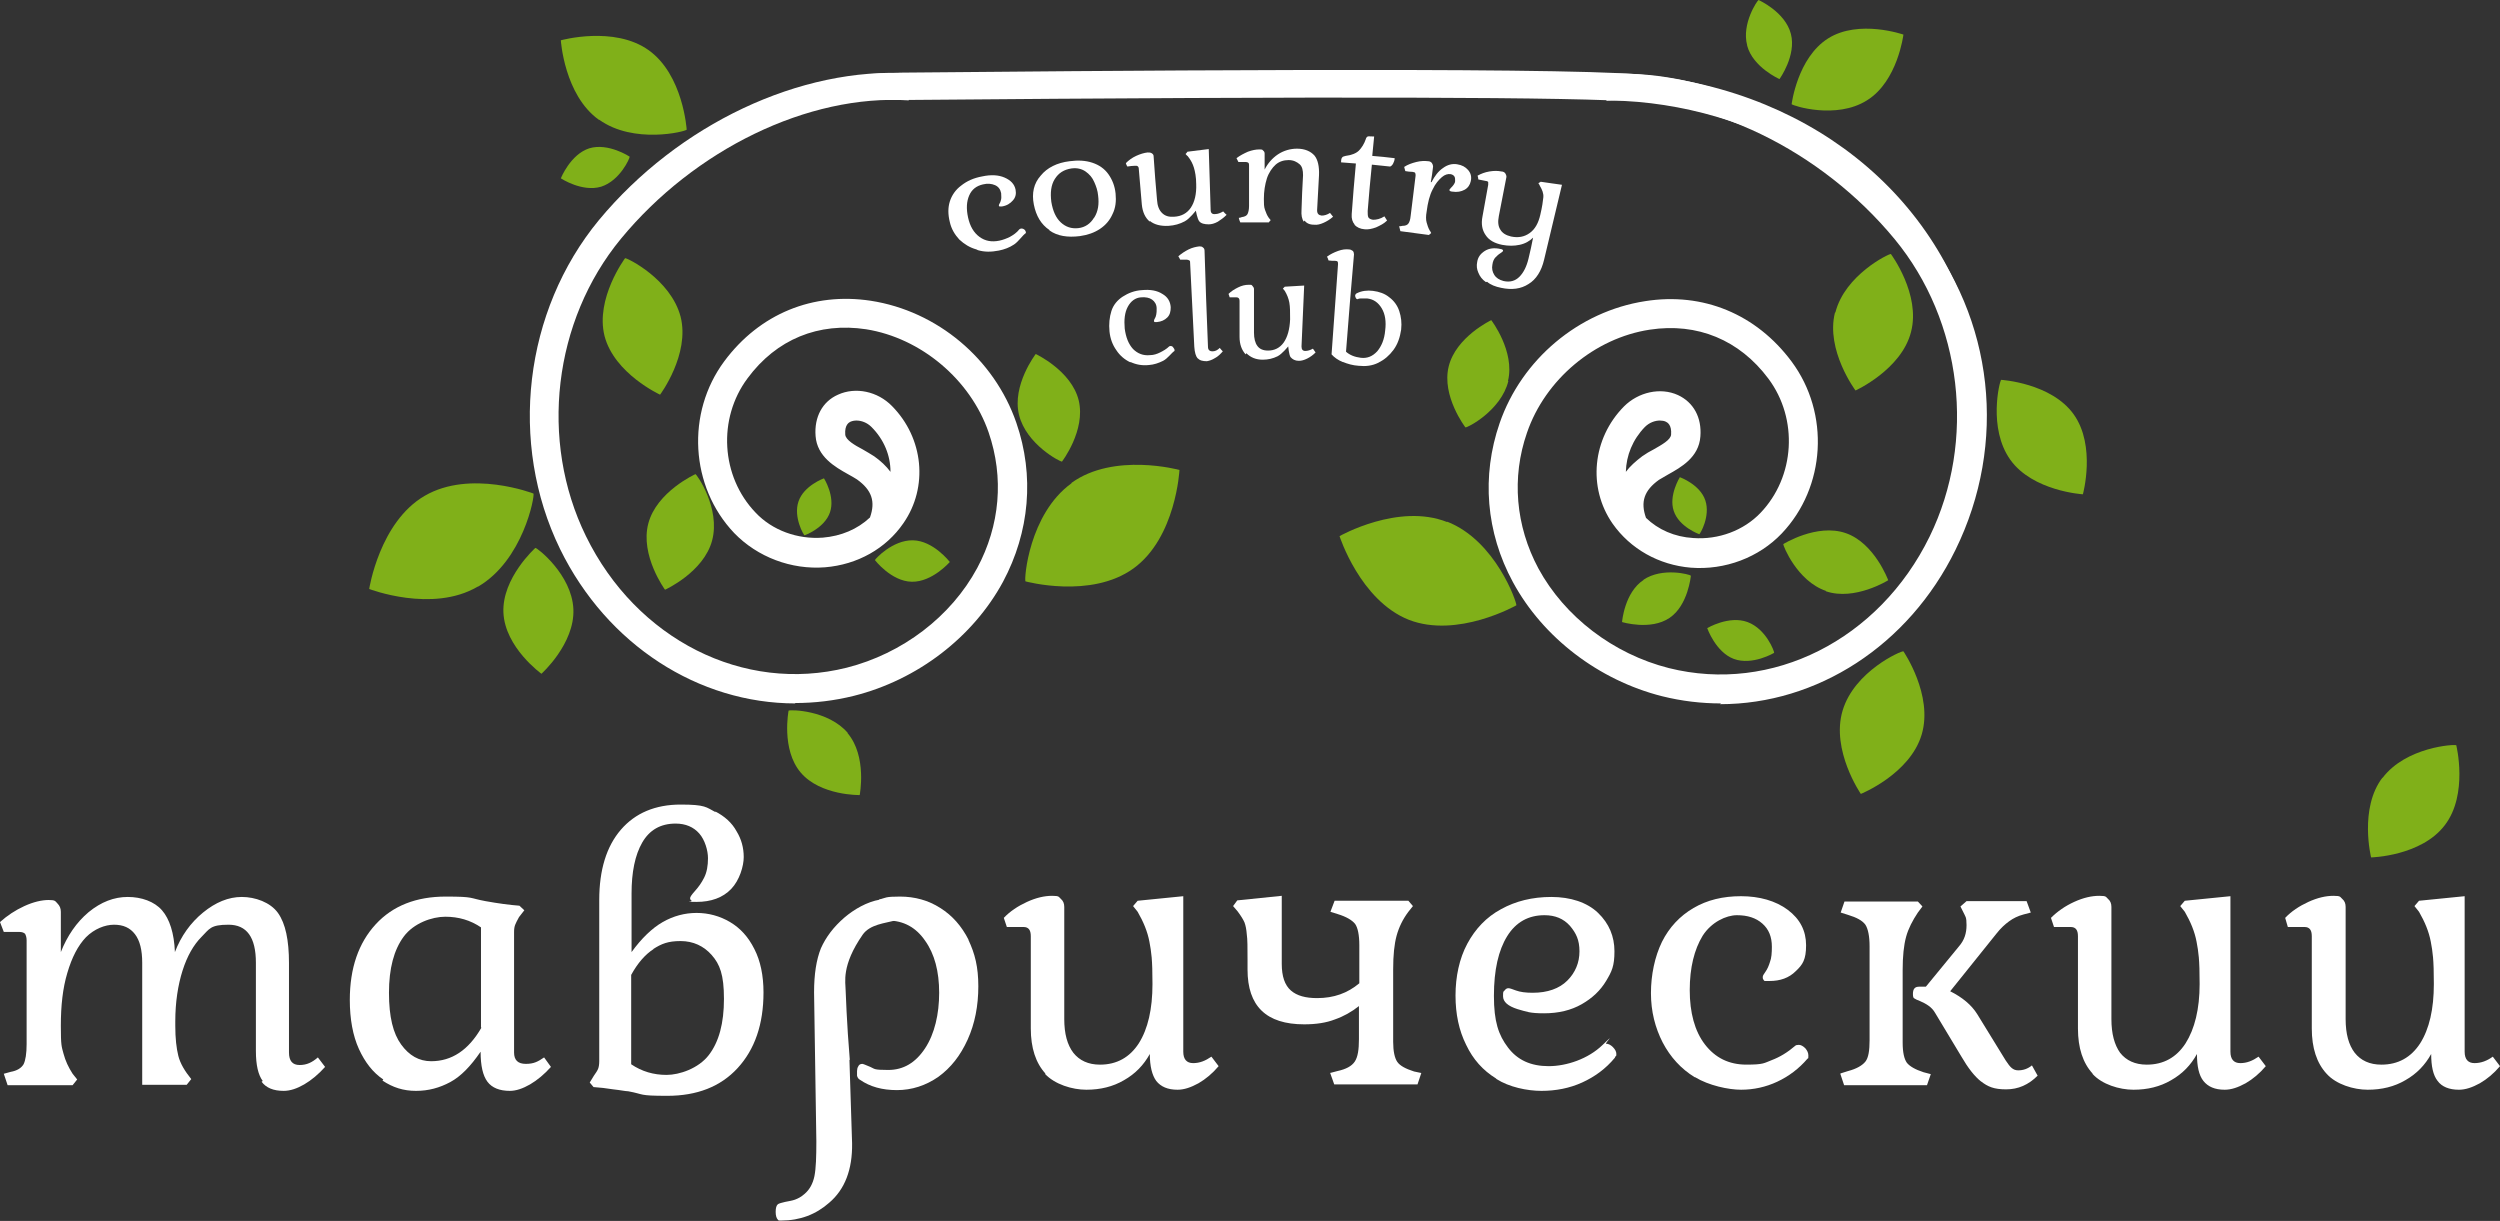 <?xml version="1.0" encoding="UTF-8"?>
<svg id="Layer_2" xmlns="http://www.w3.org/2000/svg" version="1.1" viewBox="0 0 657.5 321.1">
  <rect x="0" y="0" width="657.5" height="321.1" fill="#333333" stroke="none"/>
  <!-- Generator: Adobe Illustrator 29.2.1, SVG Export Plug-In . SVG Version: 2.1.0 Build 116)  -->
  <defs>
    <style>
      .st0 {
        fill: #fff;
      }

      .st1 {
        fill: #80b019;
      }
    </style>
  </defs>
  <g>
    <path class="st0" d="M69.1,284.3c-1.2-1.6-1.8-4.2-1.8-7.9v-23.2c0-6.7-2.4-10-7.2-10s-5,1.1-7.1,3.2c-2.1,2.1-3.8,5.1-5,8.9-1.2,3.8-1.9,8.3-1.9,13.3v1.2c0,3.3.3,5.9.8,7.9.5,2,1.7,4,3.4,6.1l-1.2,1.5h-11.7v-32.1c0-3.3-.6-5.8-1.9-7.5-1.3-1.7-3.1-2.5-5.5-2.5s-5.2,1.1-7.4,3.3c-2.1,2.2-3.7,5.3-4.9,9.4-1.2,4-1.7,8.6-1.7,13.9s.2,5.4.7,7.3c.5,1.9,1.3,3.6,2.4,5.3l1.2,1.5-1.2,1.5H2l-1-3,1.8-.5c1.7-.3,2.8-1,3.4-2,.5-1,.8-2.8.8-5.3v-27.3c0-.8-.2-1.3-.4-1.7-.3-.3-.8-.5-1.5-.5H1l-1-2.6c1.9-1.7,4-3.1,6.4-4.2,2.4-1.1,4.6-1.6,6.4-1.6s1.7.3,2.3.9c.6.6.9,1.3.9,2.2v10.6c1.7-4.3,4.1-7.8,7.3-10.5,3.3-2.7,6.7-4,10.3-4s7,1.2,9,3.5c2,2.3,3.2,6,3.4,11,1.6-4.2,4.1-7.7,7.4-10.4,3.3-2.7,6.7-4.1,10.2-4.1s7.5,1.4,9.5,4.2,2.9,7.2,2.9,13.2v23.5c0,2.2.9,3.3,2.8,3.3s3.3-.7,4.8-2l1.9,2.5c-1.7,1.9-3.6,3.5-5.5,4.6-1.9,1.1-3.7,1.7-5.4,1.7-2.7,0-4.6-.8-5.8-2.4h0Z"/>
    <path class="st0" d="M100.8,283.9c-2.7-1.8-4.8-4.5-6.4-8-1.6-3.5-2.4-7.9-2.4-12.9,0-8.4,2.3-15,6.8-19.9,4.5-4.9,10.7-7.3,18.4-7.3s6.1.4,10.5,1.2c3.3.6,6.3,1,8.9,1.2l1.3,1.2-1.4,1.8c-.5.9-.8,1.5-1,2-.2.5-.3,1.1-.3,1.9v31.7c0,2,1,3,3.1,3s3.2-.6,4.8-1.7l1.8,2.5c-1.7,1.9-3.6,3.5-5.5,4.6-1.9,1.1-3.7,1.7-5.3,1.7-2.7,0-4.7-.8-5.9-2.4-1.2-1.6-1.8-4.2-1.8-7.9-2.6,3.8-5.2,6.5-8,8-2.8,1.5-5.7,2.3-9,2.3s-6.1-.9-8.8-2.7h0ZM126.5,270.2v-26.3c-2.8-1.9-5.9-2.8-9.4-2.8s-8.3,1.7-10.9,5.2c-2.6,3.5-3.9,8.4-3.9,14.8s1.1,10.7,3.2,13.6c2.1,2.9,4.7,4.4,7.9,4.4,5.4,0,9.8-2.9,13.2-8.8h0Z"/>
    <path class="st0" d="M188.1,213.4c2.5,1.3,4.4,3,5.6,5.2,1.3,2.1,1.9,4.4,1.9,6.8s-1.1,6.1-3.3,8.4c-2.2,2.3-5.3,3.4-9.1,3.4s-1,0-1.3-.3c-.3-.2-.4-.4-.4-.7s.4-.9,1.3-1.9c.9-1,1.7-2.1,2.4-3.5.7-1.4,1-3.1,1-5.1s-.8-4.8-2.3-6.5-3.6-2.6-6.2-2.6c-4,0-6.9,1.7-8.8,5s-2.8,7.8-2.8,13.4v15.4c2.6-3.6,5.4-6.3,8.2-7.9s5.8-2.4,8.9-2.4,6.1.8,8.8,2.4c2.7,1.6,4.8,3.9,6.4,7.1,1.6,3.1,2.4,7,2.4,11.4,0,8.4-2.3,15-6.8,19.9-4.5,4.9-10.7,7.3-18.5,7.3s-5.9-.4-10.3-1.2c-.7,0-2-.3-3.9-.5-1.9-.3-3.6-.5-5.2-.6l-1-1.2,1.1-1.8c.5-.7.9-1.3,1.1-1.8s.3-1.2.3-2v-42.4c0-7.9,1.9-14.1,5.7-18.5,3.8-4.4,9.1-6.6,15.7-6.6s6.7.7,9.2,2h0ZM171.9,249.6c-2.2,1.4-4.2,3.7-5.9,6.8v23.5c2.8,1.9,5.9,2.8,9.3,2.8s8.4-1.7,11.1-5.2c2.7-3.5,4-8.4,4-14.8s-1.1-9.1-3.2-11.5-4.9-3.7-8.2-3.7-5,.7-7.2,2.1h0Z"/>
    <path class="st0" d="M254.7,247.1c-1.8-3.5-4.2-6.3-7.4-8.3-3.1-2-6.7-3-10.6-3s-3.7.3-5.5.8c.6,1.8,1,3.7.8,5.6.5,0,.9-.1,1.5-.1,4.1,0,7.4,1.8,9.8,5.3,2.5,3.5,3.7,8.1,3.7,13.7s-1.2,10.8-3.7,14.6c-2.5,3.8-5.7,5.7-9.7,5.7s-3.5-.3-4.7-.8c-1.2-.5-1.9-.8-2.1-.8-.5,0-.9.2-1.1.7-.2.3-.3.8-.3,1.2,0,.4,0,.8,0,1.2.1.5.4.9.8,1.1,2.6,1.8,5.8,2.7,9.7,2.7s7.6-1.2,10.9-3.5c3.3-2.4,5.8-5.6,7.7-9.8,1.9-4.2,2.8-8.9,2.8-14s-.9-8.6-2.6-12.2h0Z"/>
    <path class="st0" d="M275,282.4c-2.6-2.8-3.9-6.8-3.9-11.9v-24.3c0-1.6-.6-2.4-1.9-2.4h-4.4l-.8-2.4c1.6-1.7,3.7-3.1,6.1-4.2,2.4-1.1,4.6-1.6,6.6-1.6s1.7.3,2.3.8.9,1.2.9,2.1v29.5c0,3.9.8,6.8,2.4,8.9,1.6,2,3.9,3.1,7,3.1,4.4,0,7.8-1.9,10.2-5.6,2.4-3.8,3.6-9,3.6-15.6s-.3-8.4-.8-11.1c-.5-2.7-1.6-5.3-3.1-7.9l-1.2-1.5,1.2-1.4,12-1.2v40.9c0,2,.9,3,2.6,3s3.2-.6,4.8-1.7l1.9,2.5c-1.6,1.9-3.4,3.4-5.3,4.5-2,1.1-3.8,1.7-5.5,1.7-2.6,0-4.4-.8-5.6-2.3-1.1-1.5-1.7-3.9-1.7-7.1-1.6,2.9-3.8,5.2-6.8,6.9-2.9,1.7-6.2,2.5-9.9,2.5s-8.3-1.4-10.9-4.2h0Z"/>
    <path class="st0" d="M349.8,282.2l1.9-.5c2.3-.5,3.8-1.3,4.6-2.5.8-1.2,1.1-3.1,1.1-5.9v-8.7c-1.9,1.5-4,2.7-6.3,3.5-2.3.9-5,1.3-8.1,1.3-10,0-14.9-4.8-14.9-14.4v-2.6c0-3.1,0-5.4-.2-6.7-.1-1.3-.3-2.3-.6-3.1-.3-.7-.9-1.7-1.8-2.9l-1.2-1.4,1.1-1.5,11.7-1.2v17.9c0,3.3.8,5.6,2.4,7,1.6,1.4,3.9,2,6.9,2,4.4,0,8-1.3,11.1-3.9v-10c0-2.7-.4-4.6-1.1-5.6-.8-1-2.3-1.9-4.6-2.6l-1.9-.6,1.1-2.9h19.4l1.2,1.4-1.2,1.5c-1.5,2-2.5,4.1-3.1,6.3-.6,2.2-.9,5.1-.9,8.8v19.1c0,2.5.4,4.3,1.1,5.3.7,1,2.2,1.8,4.4,2.5l1.9.4-1,3h-21.9l-1.1-3.1h0Z"/>
    <path class="st0" d="M393.4,283.6c-3.4-2.1-6-5-7.8-8.8-1.9-3.8-2.8-8.1-2.8-13s1-9.7,3.1-13.6c2.1-3.9,5-7,8.9-9.1,3.8-2.1,8.2-3.2,13.2-3.2s9.4,1.4,12.3,4.2,4.3,6.2,4.3,10.1-.7,5.3-2.2,7.8c-1.5,2.5-3.6,4.5-6.4,6.1-2.8,1.6-6.1,2.4-9.9,2.4s-4.5-.4-7-1.1c-2.5-.8-3.8-1.9-3.8-3.4s.1-1.1.4-1.5c.3-.4.6-.6,1-.6s.9.2,2,.6c1.1.4,2.5.6,4.4.6,3.9,0,7-1.1,9.1-3.2,2.1-2.1,3.2-4.7,3.2-7.7s-.9-4.8-2.5-6.7c-1.7-1.9-3.9-2.8-6.7-2.8-4.2,0-7.5,1.8-9.8,5.5-2.3,3.7-3.5,8.9-3.5,15.7s1.2,10.3,3.7,13.6c2.5,3.3,6,4.9,10.7,4.9s10.4-1.9,14.2-5.6.5-.3.9-.3c.6,0,1.2.3,1.8.9.6.6.9,1.2.9,1.8s0,.4-.2.6c-.1.2-.2.3-.2.4-2.4,2.9-5.3,5-8.6,6.5-3.3,1.5-6.9,2.2-10.7,2.2s-8.5-1-11.8-3.1h0Z"/>
    <path class="st0" d="M445.7,283.3c-3.6-2.2-6.4-5.3-8.4-9.1-2-3.9-3.1-8.2-3.1-13s1-9.6,2.9-13.5c1.9-3.8,4.7-6.8,8.3-8.9,3.6-2.1,7.7-3.1,12.5-3.1s9.1,1.2,12.3,3.6c3.2,2.4,4.8,5.5,4.8,9.3s-.9,5.1-2.7,6.8c-1.8,1.8-4.1,2.6-6.9,2.6s-1.1,0-1.4-.2c-.3-.1-.4-.4-.4-.8s.2-.7.7-1.4c.5-.7.9-1.6,1.2-2.6.4-1,.5-2.4.5-4,0-2.6-.8-4.6-2.5-6.1-1.7-1.5-3.9-2.2-6.7-2.2s-6.7,1.8-9,5.4c-2.2,3.6-3.4,8.4-3.4,14.3s1.3,10.8,4,14.3c2.7,3.5,6.3,5.3,10.9,5.3s4.6-.4,6.7-1.2c2.1-.8,4.1-2,6.2-3.8.1-.1.4-.2.9-.2s1.1.3,1.7.9c.5.6.8,1.2.8,1.9s0,.8-.2.8c-2.3,2.7-5,4.7-8,6.1-3,1.4-6.2,2.1-9.5,2.1s-8.5-1.1-12.1-3.3h0Z"/>
    <path class="st0" d="M484.1,282.3l1.9-.6c2.3-.6,3.8-1.5,4.6-2.5.8-1,1.1-2.9,1.1-5.6v-24.7c0-2.7-.4-4.6-1.1-5.7-.8-1.1-2.3-1.9-4.6-2.6l-1.9-.6,1-2.9h19.3l1.2,1.3-1.2,1.6c-1.4,2.1-2.5,4.2-3.1,6.4s-.9,5.1-.9,8.7v19.1c0,2.6.4,4.3,1.1,5.3.7.9,2.2,1.8,4.4,2.5l1.9.5-1,2.9h-21.8l-1-3h0ZM521.1,284.5c-1.8-1.4-3.5-3.6-5.3-6.7l-6.8-11.3c-.5-.9-1.1-1.5-1.8-2-.7-.5-1.5-.9-2.2-1.2-.8-.3-1.2-.5-1.5-.7-.3-.1-.4-.5-.4-1.2,0-1.3.5-1.9,1.6-1.9h1.8l8.7-10.6c1.4-1.6,2-3.4,2-5.6s-.3-2.2-.8-3.3l-.8-1.6,1.6-1.4h15.8l1.1,3-1.9.5c-1.5.4-2.7,1-3.8,1.8-1.1.8-2.2,1.8-3.3,3.2l-12.2,15.2c3.2,1.6,5.6,3.6,7.1,6l7.5,12.2c.6.9,1.1,1.6,1.6,2,.5.4,1,.6,1.7.6,1.3,0,2.5-.4,3.6-1.3l1.5,2.7c-2.4,2.4-5.1,3.6-8.3,3.6s-4.8-.7-6.6-2.1h0Z"/>
    <path class="st0" d="M550.4,282.4c-2.6-2.8-3.9-6.8-3.9-11.9v-24.3c0-1.6-.6-2.4-1.9-2.4h-4.4l-.8-2.4c1.7-1.7,3.7-3.1,6.1-4.2,2.4-1.1,4.6-1.6,6.6-1.6s1.7.3,2.3.8.9,1.2.9,2.1v29.5c0,3.9.8,6.8,2.3,8.9,1.6,2,3.9,3.1,7,3.1,4.4,0,7.8-1.9,10.2-5.6,2.4-3.8,3.7-9,3.7-15.6s-.3-8.4-.8-11.1c-.5-2.7-1.6-5.3-3.1-7.9l-1.2-1.5,1.2-1.4,12-1.2v40.9c0,2,.9,3,2.6,3s3.2-.6,4.8-1.7l1.9,2.5c-1.6,1.9-3.4,3.4-5.3,4.5-2,1.1-3.8,1.7-5.5,1.7-2.6,0-4.4-.8-5.6-2.3-1.2-1.5-1.7-3.9-1.7-7.1-1.6,2.9-3.8,5.2-6.8,6.9-2.9,1.7-6.2,2.5-9.9,2.5s-8.3-1.4-10.8-4.2h0Z"/>
    <path class="st0" d="M611.9,282.4c-2.6-2.8-3.9-6.8-3.9-11.9v-24.3c0-1.6-.6-2.4-1.9-2.4h-4.4l-.7-2.4c1.6-1.7,3.7-3.1,6.1-4.2,2.4-1.1,4.6-1.6,6.6-1.6s1.7.3,2.3.8c.6.5.9,1.2.9,2.1v29.5c0,3.9.8,6.8,2.4,8.9,1.6,2,3.9,3.1,7,3.1,4.4,0,7.8-1.9,10.2-5.6,2.4-3.8,3.6-9,3.6-15.6s-.3-8.4-.8-11.1c-.5-2.7-1.6-5.3-3.1-7.9l-1.2-1.5,1.2-1.4,12-1.2v40.9c0,2,.9,3,2.6,3s3.3-.6,4.8-1.7l1.9,2.5c-1.6,1.9-3.4,3.4-5.3,4.5-2,1.1-3.8,1.7-5.5,1.7-2.6,0-4.5-.8-5.6-2.3-1.2-1.5-1.7-3.9-1.7-7.1-1.6,2.9-3.8,5.2-6.8,6.9-2.9,1.7-6.2,2.5-9.9,2.5s-8.3-1.4-10.8-4.2h0Z"/>
    <path class="st0" d="M223.5,278.8c-.8-9.5-1.1-18.4-1.1-18.4,0-2-1.2-6.4,4.5-14.6,1.9-2.7,5.9-3,8.5-3.7,0-1.6.4-.6,1.1-2.3.5-1,1.1-1.9,1.8-2.7-2.4-.5-4.5-.9-6.9-.5-3.4.6-6.7,2.5-9.3,4.7-2.9,2.5-4.9,5.2-6.2,8.1-1.2,3-1.8,6.8-1.8,11.6l.6,39.2c0,4-.1,7.1-.5,9.1-.4,2-1.3,3.6-2.6,4.7-.9.8-1.7,1.2-2.5,1.5s-1.7.4-2.6.6c-.9.2-1.6.4-1.9.6-.4.3-.6,1-.6,2,0,1,.2,1.7.6,2.1.1.2.3.2.5.2.2,0,.3,0,.4,0,4.9,0,9.1-1.6,12.6-4.7,4.1-3.5,6.1-8.7,6-15.6l-.7-22h0Z"/>
  </g>
  <path class="st0" d="M515.4,97.4c-7.9-44.2-48.1-67.4-84.6-70.6-14.9-1.3-80-1.5-193.4-.5h-9.1c0,0-.2-6.8-.2-6.8l9.2-.4c42.3-.4,171.2-1.6,194.1.5,47,4.2,82.2,35,89.6,76.5l-5.7,1.2h0Z"/>
  <path class="st0" d="M452.6,185c-5.1,0-10.3-.6-15.5-1.9-16.6-4.2-31.3-15.4-39.2-30-7.1-13.1-8.3-27.9-3.5-41.8,5.8-16.8,20.8-29.4,38.3-32.1,15.2-2.4,29.2,3.4,38.5,15.9,10.1,13.6,9,33-2.6,45.2-6,6.3-14.9,9.7-23.9,9-8.4-.7-15.9-4.9-20.6-11.6-6.6-9.5-5.3-22.4,3-30.8,3.8-3.8,9.6-5.1,14.2-3,4.1,1.9,6.3,5.9,5.9,10.9-.4,5.5-5.1,8.1-8.5,10-.9.5-1.7,1-2.4,1.4-3.9,2.8-4.9,5.8-3.4,10,3.2,3.1,7.5,5,12.4,5.3,6.7.5,13.3-2,17.7-6.6,9.1-9.5,10-24.7,2.1-35.3-7.6-10.2-18.7-14.8-31.2-12.9-14.5,2.2-27.5,13.1-32.3,27.1-4.1,11.8-3,24.5,3,35.7,6.9,12.7,19.7,22.5,34.3,26.2,27.1,6.8,55.3-7.4,68.6-34.6,12.3-25.2,8.6-56.6-9.2-78.2-19.3-23.4-49.2-38.1-75.8-36.4l-.3-7c29-1.8,61.7,15,82.6,40.3,19.7,23.9,23.2,56.9,9.5,84.8-12.4,25.3-36.5,40.6-61.9,40.6h0ZM436.6,110.6c-1.3,0-2.8.5-4,1.7-3.2,3.3-4.9,7.5-5,11.8,1.1-1.5,2.6-2.8,4.3-4.1,1-.7,2-1.3,3-1.8,2.1-1.2,4.5-2.5,4.6-3.9.2-2.6-1-3.2-1.4-3.4-.4-.2-1-.3-1.6-.3h0Z"/>
  <path class="st1" d="M380.6,137.2c12.8,5,18.4,21.4,18.2,22,0,0-15.5,8.8-28.3,3.8-12.8-5.1-18.2-22-18.2-22,0,0,15.5-8.8,28.3-3.7Z"/>
  <path class="st1" d="M396.7,100.2c-1.9,7.8-10.9,12.4-11.3,12.2,0,0-6.3-8.2-4.4-16,1.9-7.8,11.2-12.2,11.2-12.2,0,0,6.3,8.2,4.4,16h0Z"/>
  <path class="st1" d="M528.7,120.9c-5.9-8.3-2.8-20.7-2.4-21,0,0,13.2.8,19.1,9.1,5.9,8.3,2.4,21,2.4,21,0,0-13.2-.8-19.1-9.1h0Z"/>
  <path class="st1" d="M480.2,155.4c-7.6-2.6-11.3-12-11.2-12.3,0,0,8.8-5.5,16.4-2.9,7.6,2.6,11.2,12.4,11.2,12.4,0,0-8.8,5.5-16.4,2.9h0Z"/>
  <path class="st1" d="M491,26.4c-8.1,5.1-19.5,1.4-19.8,1,0,0,1.5-12.2,9.6-17.3,8.1-5.1,19.8-1,19.8-1,0,0-1.5,12.3-9.6,17.3Z"/>
  <path class="st1" d="M459.5,11.9c-1.5-5.7,2.7-11.8,3-11.9,0,0,7,3.1,8.5,8.9,1.5,5.7-3,11.9-3,11.9,0,0-7-3.1-8.5-8.8Z"/>
  <path class="st1" d="M482.7,82.2c2.5-9.9,14.1-15.5,14.6-15.4,0,0,7.9,10.6,5.3,20.5-2.5,9.9-14.6,15.4-14.6,15.4,0,0-7.9-10.6-5.4-20.5h0Z"/>
  <path class="st1" d="M484.6,186.9c3.1-10.4,15.5-15.8,16-15.6,0,0,7.9,11.5,4.8,21.9-3.1,10.4-16,15.6-16,15.6,0,0-7.9-11.5-4.8-21.9h0Z"/>
  <path class="st1" d="M626.6,204.6c6.2-8.2,19-8.9,19.4-8.6,0,0,3.2,12.9-3,21-6.2,8.2-19.4,8.5-19.4,8.5,0,0-3.2-12.9,3-21Z"/>
  <path class="st1" d="M459.6,163.6c4.9,1.8,7.1,7.8,7,8.1,0,0-5.7,3.4-10.6,1.6-4.8-1.8-7-8.1-7-8.1,0,0,5.7-3.4,10.6-1.6h0Z"/>
  <path class="st1" d="M432.2,152.5c5-3.4,12.3-1.4,12.5-1.1,0,0-.7,7.8-5.6,11.1-5,3.4-12.5,1.1-12.5,1.1,0,0,.6-7.8,5.7-11.1h0Z"/>
  <path class="st1" d="M448.5,131.6c1.4,4.2-1.4,8.9-1.6,8.9,0,0-5.3-1.9-6.7-6.1-1.4-4.1,1.6-8.9,1.6-8.9,0,0,5.3,1.9,6.7,6.1h0Z"/>
  <path class="st0" d="M209.2,185c-25.4,0-49.5-15.3-61.9-40.6-13.6-27.9-9.5-62.6,10.2-86.5,20.9-25.2,53-40.4,81.9-38.6l-.4,7.1c-26.5-1.7-56.4,13-75.7,36.4-17.8,21.6-21.5,53.1-9.2,78.2,13.3,27.2,41.5,41.4,68.6,34.6,14.6-3.7,27.4-13.4,34.3-26.2,6-11.2,7.1-23.8,3-35.7-4.8-13.9-17.8-24.8-32.2-27.1-12.5-1.9-23.6,2.6-31.2,12.9-7.9,10.6-7,25.8,2.1,35.3,4.4,4.7,11.1,7.1,17.7,6.6,4.8-.4,9.1-2.2,12.4-5.3,1.5-4.2.5-7.2-3.4-10-.6-.4-1.5-.9-2.4-1.4-3.4-1.9-8.1-4.6-8.5-10-.4-5,1.8-9.1,5.9-10.9,4.6-2.1,10.4-.9,14.2,3,8.3,8.4,9.6,21.3,3,30.8-4.6,6.7-12.1,10.9-20.6,11.6-8.9.7-17.8-2.7-23.9-9-11.6-12.2-12.7-31.6-2.6-45.2,9.3-12.5,23.3-18.2,38.5-15.9,17.5,2.7,32.5,15.3,38.3,32.1,4.8,13.9,3.5,28.7-3.5,41.8-7.9,14.6-22.5,25.8-39.2,30-5.2,1.3-10.4,1.9-15.5,1.9h0ZM225.3,110.6c-.6,0-1.1.1-1.6.3-.4.2-1.6.8-1.4,3.4.1,1.4,2.5,2.8,4.6,3.9,1,.6,2.1,1.2,3,1.8,1.7,1.2,3.2,2.6,4.3,4.1,0-4.3-1.7-8.5-5-11.8-1.2-1.2-2.7-1.7-4-1.7h0Z"/>
  <path class="st1" d="M281.8,127.1c-11.2,8.1-12.5,25.3-12.1,25.8,0,0,17.2,4.7,28.4-3.4,11.2-8.1,12.1-25.9,12.1-25.9,0,0-17.2-4.7-28.4,3.4h0Z"/>
  <path class="st1" d="M268,109.1c1.9,7.8,10.9,12.4,11.3,12.3,0,0,6.3-8.2,4.4-16.1-1.9-7.8-11.3-12.2-11.3-12.2,0,0-6.3,8.2-4.4,16h0Z"/>
  <path class="st1" d="M125.7,154.3c11.9-6.9,15-23.9,14.6-24.5,0,0-16.6-6.4-28.6.6-11.9,6.9-14.6,24.5-14.6,24.5,0,0,16.6,6.4,28.5-.6h0Z"/>
  <path class="st1" d="M150.8,160.2c-.4-9.1-9.6-16.2-10-16.1,0,0-8.8,7.9-8.4,17,.4,9.2,10,16.1,10,16.1,0,0,8.8-7.9,8.4-17h0Z"/>
  <path class="st1" d="M157.6,31.5c9.1,6.5,22.7,3.1,23,2.6,0,0-.9-14.4-10-20.9-9.1-6.5-23.1-2.6-23.1-2.6,0,0,.9,14.4,10,20.9h0Z"/>
  <path class="st1" d="M158.1,49.1c5-1.6,7.6-7.6,7.5-7.9,0,0-5.6-3.7-10.6-2.2-5,1.6-7.5,7.9-7.5,7.9,0,0,5.6,3.7,10.6,2.2Z"/>
  <path class="st1" d="M179,83.3c-2.6-9.9-14.1-15.5-14.6-15.4,0,0-7.9,10.6-5.4,20.5,2.6,9.9,14.6,15.4,14.6,15.4,0,0,7.9-10.6,5.4-20.5h0Z"/>
  <path class="st1" d="M223,192.8c-5.2-6.1-15.2-6.2-15.6-5.9,0,0-2,10.2,3.2,16.3,5.2,6.1,15.5,5.9,15.5,5.9,0,0,2-10.2-3.2-16.3h0Z"/>
  <path class="st1" d="M187.3,142.1c2.2-8.4-4-17.3-4.4-17.4,0,0-10.2,4.6-12.4,13-2.2,8.4,4.4,17.4,4.4,17.4,0,0,10.2-4.6,12.4-13Z"/>
  <path class="st1" d="M240.1,142.1c-5.4-.1-10,5-10,5.2,0,0,4.3,5.6,9.7,5.7,5.4.1,10-5.2,10-5.2,0,0-4.3-5.6-9.7-5.7h0Z"/>
  <path class="st1" d="M210,131.9c-1.4,4.1,1.4,8.9,1.6,8.9,0,0,5.3-1.9,6.7-6.1,1.4-4.2-1.6-8.9-1.6-8.9,0,0-5.3,1.9-6.7,6.1h0Z"/>
  <g>
    <path class="st0" d="M256.8,65.6c-1.8-.5-3.2-1.4-4.5-2.6-1.2-1.3-2.1-2.8-2.5-4.6-.5-2-.5-3.8,0-5.4s1.5-3.1,3-4.2c1.5-1.2,3.3-2,5.5-2.4,2.3-.5,4.3-.4,5.9.3s2.6,1.7,2.9,3.2c.2,1.1,0,2-.7,2.8-.7.8-1.6,1.4-2.9,1.6-.3,0-.5,0-.6,0s-.2-.1-.2-.2c0,0,0-.3.2-.6s.3-.7.4-1.1,0-1,0-1.6c-.2-1-.7-1.7-1.6-2.1-.9-.4-2-.5-3.2-.2-1.7.4-2.9,1.3-3.6,2.9s-.8,3.5-.3,5.8c.5,2.3,1.5,4,3,5.1s3.2,1.4,5.2,1c1-.2,2-.6,2.8-1,.9-.5,1.8-1.1,2.5-2,0,0,.2-.1.4-.2.2,0,.5,0,.8.2s.4.4.5.7c0,.2,0,.3,0,.3-.8.5-1.9,2.2-3.1,3-1.2.8-2.5,1.3-4,1.6-2,.4-3.8.4-5.5-.1h0Z"/>
    <path class="st0" d="M276,60.5c-2.2-1.5-3.5-3.7-4.1-6.7s0-5.6,1.8-7.6c1.7-2.1,4.3-3.4,7.6-3.8,2.2-.3,4.2-.2,6,.4,1.8.6,3.2,1.6,4.2,3,1,1.4,1.7,3.1,1.9,5.1s0,3.8-.8,5.4c-.7,1.6-1.8,2.9-3.3,3.9s-3.2,1.6-5.3,1.9c-3.2.4-5.9,0-8-1.5h0ZM287.8,57.2c1-1.6,1.3-3.5,1-5.8-.1-1.2-.5-2.4-1-3.5-.5-1.2-1.3-2.1-2.3-2.8-1-.7-2.3-1-3.7-.8-2,.3-3.4,1.2-4.4,2.8-1,1.6-1.2,3.6-.9,6,.4,2.4,1.2,4.2,2.5,5.4,1.3,1.2,2.8,1.7,4.6,1.5,1.8-.2,3.2-1.2,4.1-2.7h0Z"/>
    <path class="st0" d="M302.4,58.3c-1.2-1-1.9-2.5-2.1-4.5-.3-3.8-.5-5.7-.8-9.4,0-.6-.4-.9-1-.8-.8,0-1.2.1-2,.2-.2-.3-.3-.5-.4-.9.7-.7,1.6-1.4,2.7-1.9,1.1-.5,2.1-.8,3-.9.4,0,.8,0,1.1.2.3.2.5.4.5.8.3,4.6.5,6.9.9,11.5.1,1.5.5,2.6,1.3,3.4s1.8,1.1,3.2,1c1.9-.1,3.4-.9,4.4-2.4s1.5-3.6,1.4-6.2c0-1.8-.3-3.3-.6-4.3-.3-1-.8-2-1.6-3-.2-.2-.4-.3-.6-.6.2-.2.3-.3.5-.6,2.2-.3,3.4-.4,5.6-.7.2,6.4.3,9.6.5,16,0,.8.4,1.2,1.2,1.1.7,0,1.4-.3,2.1-.7.4.4.5.6.9.9-.7.7-1.5,1.3-2.3,1.8-.9.5-1.7.7-2.4.7-1.1,0-2-.2-2.5-.8-.5-.6-.9-2.8-.9-2.8,0,0-1.6,2.1-2.9,2.8-1.3.7-2.7,1.1-4.3,1.2-2,.1-3.7-.3-4.9-1.3h0Z"/>
    <path class="st0" d="M342.9,58.3c-.5-.7-.7-1.7-.6-3.1.1-3.6.2-5.4.4-9.1,0-1.3-.2-2.3-.9-2.9s-1.6-1.1-2.9-1.1c-1.3,0-2.5.4-3.4,1.2s-1.8,2.1-2.3,3.6c-.5,1.6-.8,3.4-.8,5.4,0,1.2,0,2.1.3,2.9s.5,1.4,1,2.1c.2.2.3.4.5.6-.2.2-.3.3-.5.6-3,0-4.5,0-7.5,0-.2-.5-.3-.7-.4-1.2.3,0,.5-.1.8-.2.8-.1,1.3-.4,1.5-.8.2-.4.4-1.1.4-2.1,0-4.3,0-6.4,0-10.7,0-.3,0-.5-.2-.7-.1-.1-.4-.2-.7-.2-.8,0-1.2,0-1.9,0-.2-.4-.3-.6-.5-1,.9-.7,1.9-1.2,3-1.7,1.1-.4,2.1-.6,3-.6s.8.1,1,.3c.3.2.4.5.4.8,0,1.7,0,2.5,0,4.2.8-1.6,2-3,3.5-4s3.3-1.5,5-1.5c2.1,0,3.6.7,4.6,1.8.9,1.1,1.3,2.9,1.2,5.2-.2,3.7-.3,5.5-.5,9.2,0,.9.4,1.3,1.2,1.4.7,0,1.4-.2,2.2-.7.3.4.5.6.8,1-.8.7-1.6,1.2-2.5,1.6s-1.7.6-2.5.5c-1.2,0-2-.4-2.5-1.1h0Z"/>
    <path class="st0" d="M356.3,59.1c-.6-.7-.9-1.6-.8-2.8.4-5.3.6-8,1.1-13.3-1.6-.1-2.4-.2-3.9-.3,0-.7.1-1.1.3-1.3.1-.2.5-.3.9-.4,1.6-.2,2.8-.7,3.5-1.4.7-.7,1.4-1.8,1.8-3,.1-.4.3-.6.5-.7s.8,0,1.7,0c-.2,2-.3,3.1-.5,5.1,2.3.2,3.5.3,5.9.6,0,.5-.2,1-.4,1.4-.2.4-.5.7-.8.8-1.9-.2-2.9-.3-4.8-.5-.5,4.9-.7,7.3-1.1,12.2,0,.8,0,1.3.2,1.7.2.3.6.5,1.2.6.9,0,1.9-.2,3-.9.3.4.4.7.7,1.1-.8.8-1.8,1.3-2.9,1.8-1.1.4-2.1.6-3,.5-1.2-.1-2-.5-2.7-1.2h0Z"/>
    <path class="st0" d="M368,59.5c.3,0,.5,0,.8-.1.8,0,1.3-.2,1.6-.6.3-.4.5-1,.6-2,.5-4.2.8-6.3,1.3-10.6,0-.3,0-.5-.1-.7s-.3-.2-.7-.3c-.8,0-1.2-.1-1.9-.2-.1-.4-.2-.6-.3-1.1.9-.6,2-1,3.2-1.3,1.2-.3,2.2-.3,3.1-.2.4,0,.8.2,1,.5.2.3.3.6.3.9-.2,1.7-.3,2.5-.6,4.1.1,0,.1,0,.2,0,.8-1.6,1.8-2.9,3-3.7,1.2-.9,2.5-1.2,3.7-1,1.3.2,2.2.7,2.9,1.5.7.8,1,1.8.7,3-.2.9-.7,1.7-1.6,2.2-.9.5-2,.7-3.2.5-.6,0-.9-.3-.8-.5,0,0,.2-.3.4-.5.3-.3.5-.5.7-.8.2-.3.4-.6.4-1,0-.5,0-.9-.2-1.2s-.5-.5-1-.6c-.7-.1-1.5.1-2.3.8s-1.7,1.7-2.4,3.2c-.8,1.5-1.3,3.5-1.6,5.9-.2,1.1-.2,2.1,0,2.8s.4,1.4.8,2.1c.2.3.3.4.4.7-.2.2-.4.3-.6.5-3-.4-4.5-.6-7.5-1-.1-.5-.2-.7-.3-1.2h0Z"/>
    <path class="st0" d="M390.8,74.2c-1-.7-1.6-1.5-2-2.5-.4-.9-.5-1.8-.3-2.8.2-1.3.9-2.2,2-2.9s2.5-.9,4.2-.5c.2,0,.4.1.5.2.1,0,.1.2.1.3s-.3.3-.7.6c-.5.3-.9.7-1.3,1.1s-.7,1.1-.8,1.9c-.2,1,0,1.9.5,2.7.5.8,1.3,1.3,2.4,1.6,1.7.4,3.1,0,4.2-1.1,1.1-1.1,1.9-2.7,2.4-4.8.5-2.2.8-3.3,1.2-5.5-.9.9-2.1,1.6-3.6,1.9-1.4.3-2.9.3-4.5,0-2-.4-3.5-1.2-4.4-2.6-.9-1.3-1.2-2.9-.8-4.9.6-3.3.9-4.9,1.5-8.3,0-.3,0-.6,0-.7s-.3-.3-.6-.3c-.8-.2-1.2-.2-2-.4,0-.4-.1-.6-.2-1,.9-.5,1.9-.9,3.1-1.1s2.2-.2,3.2,0c.4,0,.8.2,1,.5.2.3.3.6.3.9-.8,4.1-1.2,6.2-2,10.3-.3,1.5-.2,2.7.4,3.6.5.9,1.5,1.5,2.8,1.8,1.9.4,3.5.1,4.9-.9,1.4-1,2.3-2.6,2.8-4.8.5-2.1.7-3.6.8-4.6s-.3-2-.9-3c-.1-.3-.2-.4-.4-.7.2-.2.4-.2.6-.4,2.2.3,3.3.5,5.6.8-1.9,7.9-2.8,11.8-4.7,19.7-.7,3-2.1,5.2-4.1,6.4-2,1.3-4.4,1.6-7.2,1-1.5-.3-2.8-.8-3.7-1.6h0Z"/>
    <path class="st0" d="M297.3,95.3c-1.5-.7-2.8-1.8-3.7-3.2-1-1.4-1.6-3-1.8-4.9-.2-2,0-3.8.5-5.4s1.6-2.9,3-3.8,3.1-1.6,5.1-1.7c2.1-.2,3.9.1,5.3,1,1.4.8,2.1,2,2.2,3.5,0,1.1-.2,2-.9,2.7s-1.6,1.1-2.7,1.2c-.3,0-.5,0-.6,0-.1,0-.2-.1-.2-.3,0,0,0-.3.2-.6.2-.3.3-.6.4-1.1.1-.4.1-.9.1-1.6,0-1-.5-1.8-1.2-2.3s-1.7-.7-2.9-.6c-1.5.1-2.7,1-3.5,2.5s-1,3.4-.8,5.7c.3,2.3,1,4.1,2.2,5.4,1.2,1.2,2.7,1.8,4.5,1.6.9,0,1.8-.3,2.6-.7.8-.4,1.7-.9,2.4-1.6,0,0,.2-.1.3-.1.2,0,.5,0,.7.3s.4.5.4.7c0,.2,0,.3,0,.3-.7.4-1.8,2-3,2.6-1.2.6-2.4,1-3.7,1.1-1.8.2-3.4-.1-4.9-.8h0Z"/>
    <path class="st0" d="M315,94.3c-.5-.6-.8-1.6-.9-3.1-.4-8.9-.7-13.3-1.1-22.1,0-.3,0-.5-.2-.6s-.4-.2-.6-.2c-.7,0-1.1,0-1.8,0-.2-.4-.3-.6-.5-.9.8-.7,1.7-1.3,2.7-1.8s2-.7,2.8-.8c.4,0,.7,0,1,.3.3.2.4.5.4.9.3,10.1.5,15.1.9,25.2,0,.4.1.7.3.9.2.2.5.3.9.3.7,0,1.3-.3,1.9-.9.3.4.5.6.8.9-.6.7-1.3,1.4-2.1,1.8-.8.5-1.5.7-2.1.8-1.1,0-1.9-.2-2.4-.8h0Z"/>
    <path class="st0" d="M327.6,93.2c-1-1.1-1.6-2.6-1.6-4.6,0-3.8,0-5.7,0-9.5,0-.6-.3-.9-.8-.9-.7,0-1.1,0-1.8,0-.1-.4-.2-.6-.3-.9.7-.7,1.5-1.2,2.5-1.7s1.9-.7,2.8-.7.7,0,1,.3c.2.2.4.5.4.8,0,4.6,0,6.9,0,11.5,0,1.5.3,2.7.9,3.5s1.5,1.2,2.8,1.2c1.7,0,3.1-.7,4.1-2.1,1-1.4,1.6-3.5,1.7-6.1,0-1.9,0-3.3-.2-4.4-.2-1.1-.6-2.1-1.2-3.1-.2-.2-.3-.4-.5-.6.2-.2.3-.3.5-.5,2-.1,3-.2,5.1-.3-.3,6.4-.4,9.6-.7,16,0,.8.3,1.2,1,1.2.6,0,1.3-.2,2-.6.3.4.4.6.7,1-.7.7-1.4,1.2-2.2,1.6-.8.4-1.5.6-2.2.6-1,0-1.7-.4-2.2-1-.4-.6-.6-2.8-.6-2.8,0,0-1.6,2-2.8,2.6-1.2.6-2.5.9-3.9.9-1.8,0-3.2-.6-4.3-1.7h0Z"/>
    <path class="st0" d="M353.1,95.2c-1.2-.5-2.2-1.2-2.9-2,.7-9.5,1-14.2,1.7-23.7,0-.3,0-.5-.1-.7-.1-.1-.3-.2-.6-.2-.7,0-1.1,0-1.8-.1-.1-.4-.2-.6-.4-1,.8-.6,1.8-1.1,2.9-1.5,1.1-.4,2-.5,2.9-.4.4,0,.7.2,1,.4.2.2.3.6.3.9-.9,10.2-1.3,15.4-2.1,25.6,1,.9,2.3,1.4,3.9,1.6,1.7.2,3.1-.4,4.3-1.7,1.1-1.3,1.9-3.1,2.1-5.5.3-2.3,0-4.3-.9-5.8s-2.1-2.4-3.8-2.6c-.7,0-1.3,0-1.8,0s-.7.2-.8.2c-.1,0-.3-.1-.4-.3s-.2-.4-.2-.6c0-.3.2-.6.5-.7,1.2-.6,2.7-.8,4.2-.6,1.6.2,3.1.7,4.3,1.7,1.2.9,2.1,2.1,2.6,3.6.5,1.5.7,3.1.5,4.9-.3,2-.9,3.8-2,5.3s-2.4,2.6-4,3.4-3.3,1-5.2.8c-1.5-.1-2.9-.5-4.1-1h0Z"/>
  </g>
</svg>